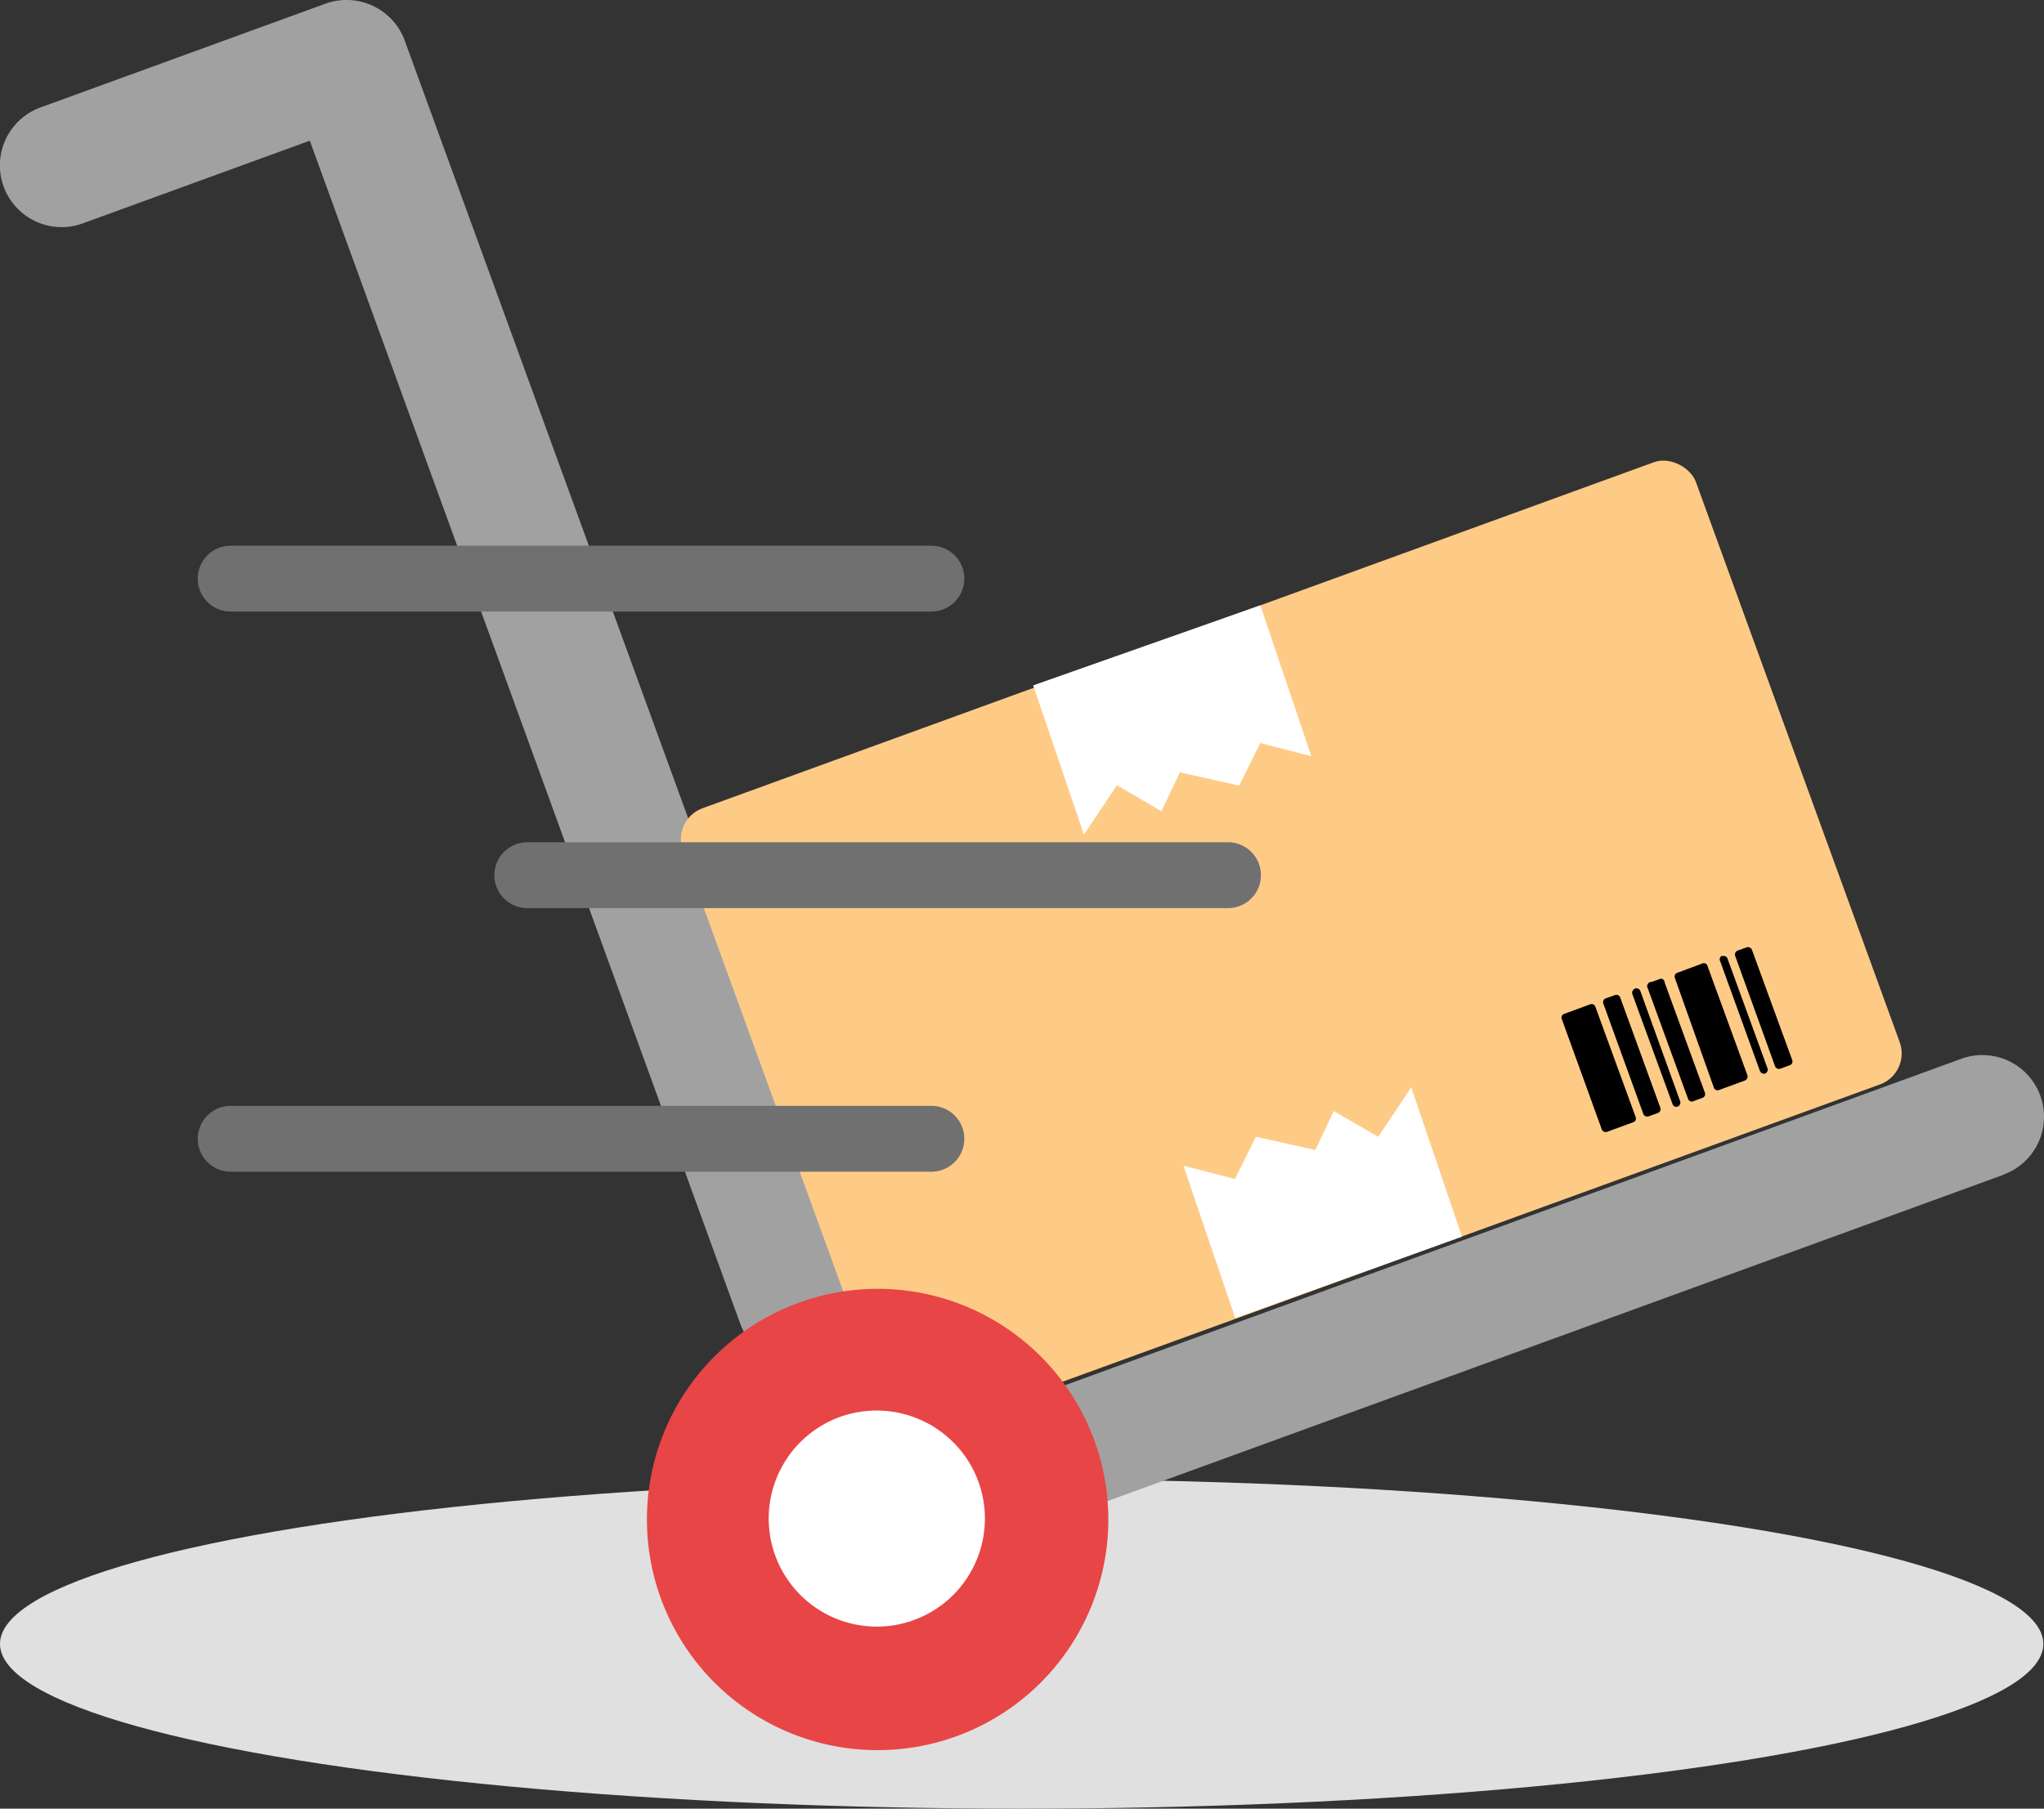 <svg xmlns="http://www.w3.org/2000/svg" viewBox="0 0 62.02 54.89"><rect x="0" y="0" width="62.02" height="54.89" fill="#333333" stroke="none"/><title>proses</title><g id="Layer_2" data-name="Layer 2"><g id="Layer_1-2" data-name="Layer 1"><g id="Group_3775" data-name="Group 3775"><g id="Group_3770" data-name="Group 3770"><g id="Group_3743" data-name="Group 3743"><ellipse id="Ellipse_328" data-name="Ellipse 328" cx="31" cy="49.89" rx="31" ry="5" fill="#e0e0e0"/><g id="Group_3739" data-name="Group 3739"><g id="Group_3715" data-name="Group 3715"><g id="box"><path id="Path_3839" data-name="Path 3839" d="M60.77,35.66l-28,10.2a1.87,1.87,0,1,1-1.28-3.52l28-10.2a1.87,1.87,0,1,1,1.32,3.5l0,0Z" fill="#a2a1a1"/><path id="Path_3841" data-name="Path 3841" d="M24.86,41.28a1.87,1.87,0,0,1-2.4-1.11h0L9.4,4.27,2.51,6.78A1.87,1.87,0,0,1,1.23,3.26L9.88.11a1.88,1.88,0,0,1,2.4,1.12h0L26,38.88A1.87,1.87,0,0,1,24.86,41.28Z" fill="#a2a1a1"/></g><g id="Group_3713" data-name="Group 3713"><g id="Group_3709" data-name="Group 3709"><rect id="Rectangle_1682" data-name="Rectangle 1682" x="22.83" y="18.67" width="32.71" height="20.09" rx="1" transform="translate(-7.46 15.13) rotate(-19.99)" fill="#fecb87"/><path id="Path_3844" data-name="Path 3844" d="M31.35,20.8l1.54,4.53,1-1.5,1.35.79.56-1.18,1.8.4.64-1.29,1.55.4-1.55-4.58Z" fill="#fff"/><path id="Path_3845" data-name="Path 3845" d="M44.36,37.53,42.82,33l-1,1.5-1.35-.78-.56,1.18-1.8-.4-.64,1.28-1.56-.4L37.48,40Z" fill="#fff"/></g><g id="Group_3712" data-name="Group 3712"><g id="Group_3711" data-name="Group 3711"><path id="Path_3846" data-name="Path 3846" d="M48.25,30.48l-.79.29a.12.12,0,0,0-.07.16l1.21,3.34a.13.13,0,0,0,.16.08l.79-.29a.12.12,0,0,0,.08-.16l-1.22-3.34A.12.12,0,0,0,48.25,30.48Z"/><path id="Path_3847" data-name="Path 3847" d="M51.68,29.23l-.78.29a.12.12,0,0,0-.08.16L52,33a.12.12,0,0,0,.16.08l.79-.29a.13.13,0,0,0,.07-.16l-1.22-3.34A.12.12,0,0,0,51.68,29.23Z"/><path id="Path_3848" data-name="Path 3848" d="M49,30.2l-.28.1a.12.12,0,0,0-.07.16l1.21,3.34a.13.13,0,0,0,.16.08l.28-.1a.13.13,0,0,0,.08-.16l-1.22-3.35A.12.12,0,0,0,49,30.2Z"/><path id="Path_3849" data-name="Path 3849" d="M50.39,29.7l-.27.1A.13.13,0,0,0,50,30l1.22,3.35a.12.12,0,0,0,.16.07l.27-.1a.12.12,0,0,0,.08-.16l-1.22-3.34A.12.12,0,0,0,50.39,29.7Z"/><path id="Path_3850" data-name="Path 3850" d="M53,28.75l-.28.1a.13.13,0,0,0-.07.16l1.21,3.35a.13.13,0,0,0,.17.07l.27-.1a.12.12,0,0,0,.08-.16l-1.22-3.34A.13.13,0,0,0,53,28.75Z"/><path id="Path_3851" data-name="Path 3851" d="M49.61,30h0a.14.14,0,0,0-.08.17l1.22,3.34a.12.12,0,0,0,.16.07h0a.13.13,0,0,0,.07-.16h0l-1.21-3.35a.13.13,0,0,0-.16-.07Z"/><path id="Path_3852" data-name="Path 3852" d="M52.26,29h0a.12.12,0,0,0-.07.16l1.21,3.34a.13.13,0,0,0,.16.08h0a.13.13,0,0,0,.07-.16h0L52.42,29.1a.12.12,0,0,0-.16-.08Z"/></g></g></g><g id="Group_3714" data-name="Group 3714"><path id="Path_3842" data-name="Path 3842" d="M29,52.7a7,7,0,1,1,4.2-9h0A7,7,0,0,1,29,52.7Z" fill="#e84546"/><path id="Path_3843" data-name="Path 3843" d="M25.49,43a3.28,3.28,0,1,0,4.21,2A3.29,3.29,0,0,0,25.49,43Z" fill="#fff"/></g></g></g></g><path id="Path_3910" data-name="Path 3910" d="M7,17.56H28.26" fill="none" stroke="#707071" stroke-linecap="round" stroke-width="2"/><path id="Path_3911" data-name="Path 3911" d="M16,26.56H37.26" fill="none" stroke="#707071" stroke-linecap="round" stroke-width="2"/><path id="Path_3912" data-name="Path 3912" d="M7,34.56H28.26" fill="none" stroke="#707071" stroke-linecap="round" stroke-width="2"/></g></g></g></g></svg>